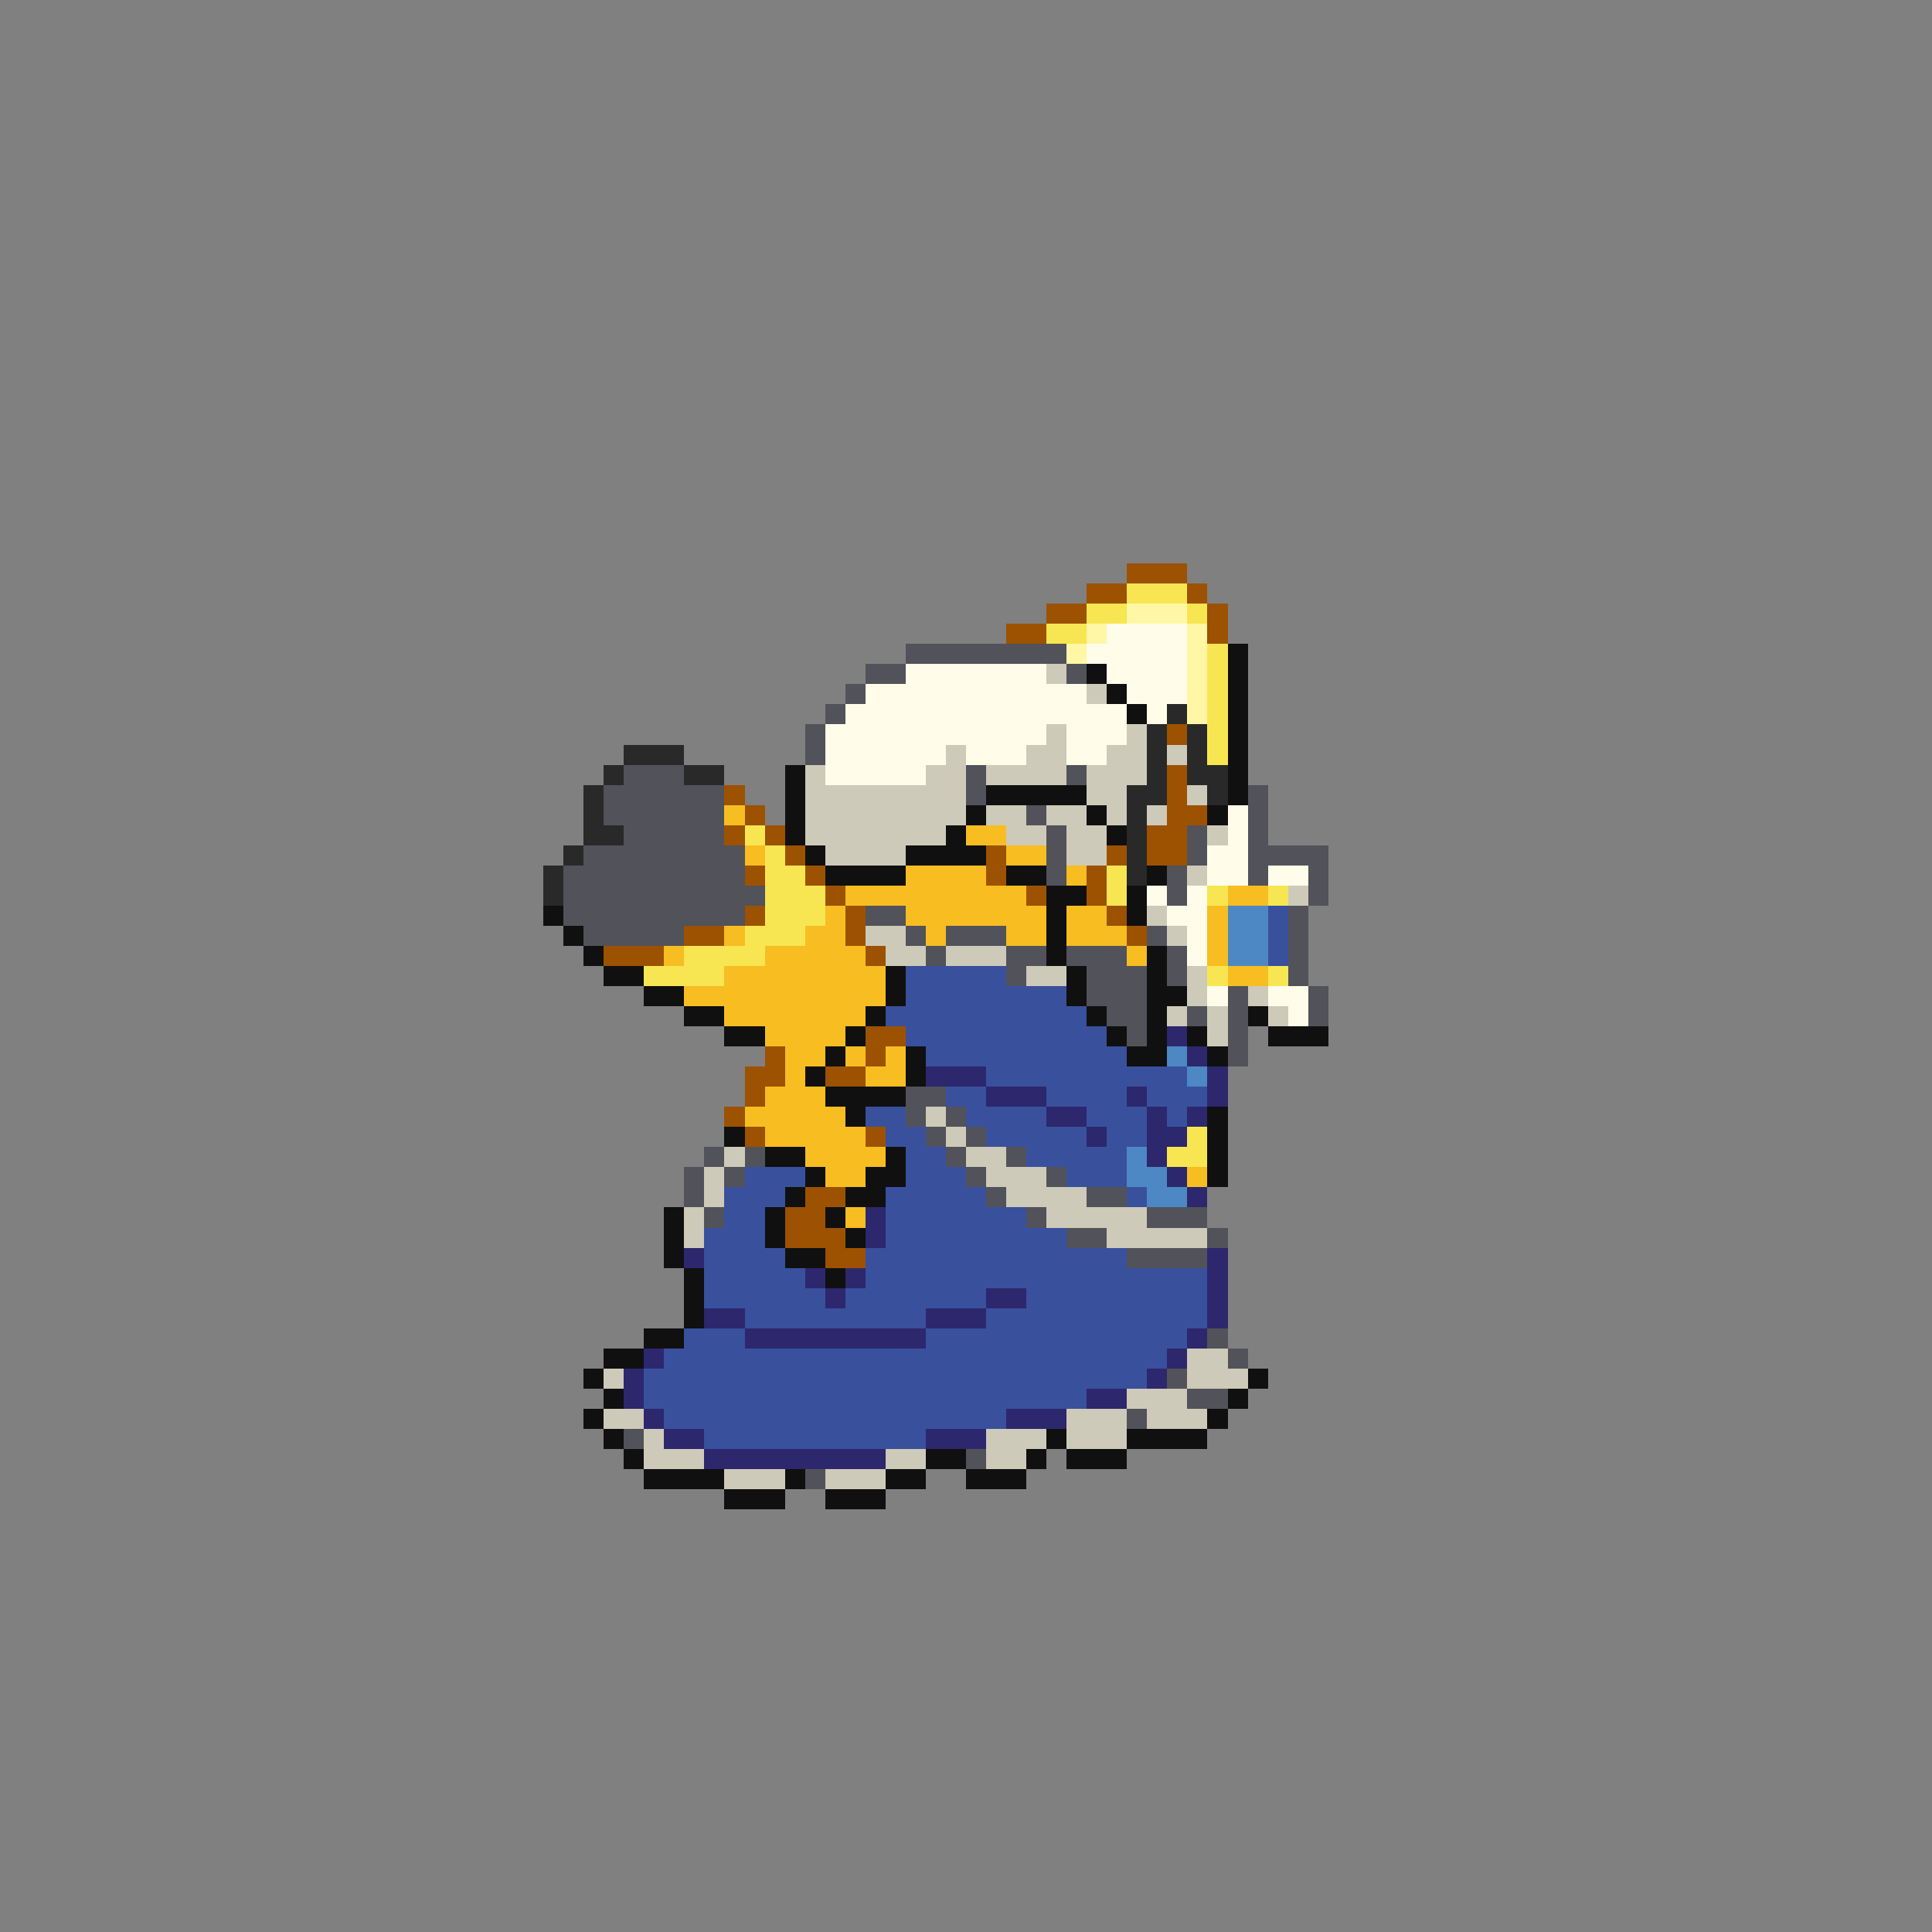 <svg xmlns="http://www.w3.org/2000/svg" viewBox="0 -0.5 96 96" shape-rendering="crispEdges">
<rect x="0" y="-0.5" width="96" height="96" fill="#808080" stroke="none"/>
<path stroke="#9c5200" d="M56 28h3M54 29h2M59 29h1M52 30h2M60 30h1M50 31h2M60 31h1M58 36h1M58 38h1M36 39h1M58 39h1M37 40h1M58 40h2M36 41h1M38 41h1M57 41h2M39 42h1M49 42h1M55 42h1M57 42h2M37 43h1M40 43h1M49 43h1M54 43h1M41 44h1M51 44h1M54 44h1M37 45h1M42 45h1M55 45h1M34 46h2M42 46h1M56 46h1M30 47h3M43 47h1M43 51h2M38 52h1M43 52h1M37 53h2M41 53h2M37 54h1M36 55h1M37 56h1M43 56h1M40 59h2M39 60h2M39 61h3M41 62h2" />
<path stroke="#f7e652" d="M56 29h3M54 30h2M59 30h1M52 31h2M60 32h1M60 33h1M60 34h1M60 35h1M60 36h1M60 37h1M37 41h1M38 42h1M38 43h2M55 43h1M38 44h3M55 44h1M60 44h1M63 44h1M38 45h3M37 46h3M34 47h4M32 48h4M60 48h1M63 48h1M59 56h1M58 57h2" />
<path stroke="#fff7a5" d="M56 30h3M54 31h1M59 31h1M53 32h1M59 32h1M59 33h1M59 34h1M59 35h1" />
<path stroke="#fffdea" d="M55 31h4M54 32h5M45 33h7M55 33h4M43 34h11M56 34h3M42 35h14M57 35h1M41 36h11M53 36h3M41 37h6M48 37h3M53 37h2M41 38h5M61 40h1M61 41h1M60 42h2M60 43h2M63 43h2M57 44h1M59 44h1M58 45h2M59 46h1M59 47h1M60 49h1M63 49h2M64 50h1" />
<path stroke="#52525a" d="M45 32h8M43 33h2M53 33h1M42 34h1M41 35h1M40 36h1M40 37h1M31 38h3M48 38h1M53 38h1M30 39h6M48 39h1M62 39h1M30 40h6M51 40h1M62 40h1M31 41h5M52 41h1M59 41h1M62 41h1M29 42h8M52 42h1M59 42h1M62 42h4M28 43h9M52 43h1M58 43h1M62 43h1M65 43h1M28 44h10M58 44h1M65 44h1M28 45h9M43 45h2M64 45h1M29 46h5M45 46h1M47 46h3M57 46h1M64 46h1M46 47h1M50 47h2M53 47h3M58 47h1M64 47h1M50 48h1M54 48h3M58 48h1M64 48h1M54 49h3M61 49h1M65 49h1M55 50h2M59 50h1M61 50h1M65 50h1M56 51h1M61 51h1M61 52h1M45 54h2M45 55h1M47 55h1M46 56h1M48 56h1M35 57h1M37 57h1M47 57h1M50 57h1M34 58h1M36 58h1M48 58h1M52 58h1M34 59h1M49 59h1M54 59h2M35 60h1M51 60h1M57 60h3M53 61h2M60 61h1M56 62h4M60 66h1M61 67h1M58 68h1M59 69h2M56 70h1M31 71h1M48 72h1M40 73h1" />
<path stroke="#101010" d="M61 32h1M54 33h1M61 33h1M55 34h1M61 34h1M56 35h1M61 35h1M61 36h1M61 37h1M39 38h1M61 38h1M39 39h1M49 39h5M61 39h1M39 40h1M48 40h1M54 40h1M60 40h1M39 41h1M47 41h1M55 41h1M40 42h1M45 42h4M41 43h4M50 43h2M57 43h1M52 44h2M56 44h1M27 45h1M52 45h1M56 45h1M28 46h1M52 46h1M29 47h1M52 47h1M57 47h1M30 48h2M44 48h1M53 48h1M57 48h1M32 49h2M44 49h1M53 49h1M57 49h2M34 50h2M43 50h1M54 50h1M57 50h1M62 50h1M36 51h2M42 51h1M55 51h1M57 51h1M59 51h1M63 51h3M41 52h1M45 52h1M56 52h2M60 52h1M40 53h1M45 53h1M41 54h4M42 55h1M60 55h1M36 56h1M60 56h1M38 57h2M44 57h1M60 57h1M40 58h1M43 58h2M60 58h1M39 59h1M42 59h2M33 60h1M38 60h1M41 60h1M33 61h1M38 61h1M42 61h1M33 62h1M39 62h2M34 63h1M41 63h1M34 64h1M34 65h1M32 66h2M30 67h2M29 68h1M62 68h1M30 69h1M61 69h1M29 70h1M60 70h1M30 71h1M52 71h1M56 71h4M31 72h1M46 72h2M51 72h1M53 72h3M32 73h4M39 73h1M44 73h2M48 73h3M36 74h3M41 74h3" />
<path stroke="#cecab9" d="M52 33h1M54 34h1M52 36h1M56 36h1M47 37h1M51 37h2M55 37h2M58 37h1M40 38h1M46 38h2M49 38h4M54 38h3M40 39h8M54 39h2M59 39h1M40 40h8M49 40h2M52 40h2M55 40h1M57 40h1M40 41h7M50 41h2M53 41h2M60 41h1M41 42h4M53 42h2M59 43h1M64 44h1M57 45h1M43 46h2M58 46h1M44 47h2M47 47h3M51 48h2M59 48h1M59 49h1M62 49h1M58 50h1M60 50h1M63 50h1M60 51h1M46 55h1M47 56h1M36 57h1M48 57h2M35 58h1M49 58h3M35 59h1M50 59h4M34 60h1M52 60h5M34 61h1M55 61h5M59 67h2M30 68h1M59 68h3M56 69h3M30 70h2M53 70h3M57 70h3M32 71h1M49 71h3M53 71h3M32 72h3M44 72h2M49 72h2M36 73h3M41 73h3" />
<path stroke="#292929" d="M58 35h1M57 36h1M59 36h1M31 37h3M57 37h1M59 37h1M30 38h1M34 38h2M57 38h1M59 38h2M29 39h1M56 39h2M60 39h1M29 40h1M56 40h1M29 41h2M56 41h1M28 42h1M56 42h1M27 43h1M56 43h1M27 44h1" />
<path stroke="#f7bd21" d="M36 40h1M48 41h2M37 42h1M50 42h2M45 43h4M53 43h1M42 44h9M61 44h2M41 45h1M45 45h7M53 45h2M60 45h1M36 46h1M40 46h2M46 46h1M50 46h2M53 46h3M60 46h1M33 47h1M38 47h5M56 47h1M60 47h1M36 48h8M61 48h2M34 49h10M36 50h7M38 51h4M39 52h2M42 52h1M44 52h1M39 53h1M43 53h2M38 54h3M37 55h5M38 56h5M40 57h4M41 58h2M59 58h1M42 60h1" />
<path stroke="#4d88c4" d="M61 45h2M61 46h2M61 47h2M58 52h1M59 53h1M56 57h1M56 58h2M57 59h2" />
<path stroke="#39509d" d="M63 45h1M63 46h1M63 47h1M45 48h5M45 49h8M44 50h10M45 51h10M46 52h10M49 53h10M47 54h2M52 54h4M57 54h3M43 55h2M48 55h4M54 55h3M58 55h1M44 56h2M49 56h5M55 56h2M45 57h2M51 57h5M37 58h3M45 58h3M53 58h3M36 59h3M44 59h5M56 59h1M36 60h2M44 60h7M35 61h3M44 61h9M35 62h4M43 62h13M35 63h5M43 63h17M35 64h6M42 64h7M51 64h9M37 65h9M49 65h11M34 66h3M46 66h13M33 67h25M32 68h25M32 69h22M33 70h17M35 71h11" />
<path stroke="#2d276d" d="M58 51h1M59 52h1M46 53h3M60 53h1M49 54h3M56 54h1M60 54h1M52 55h2M57 55h1M59 55h1M54 56h1M57 56h2M57 57h1M58 58h1M59 59h1M43 60h1M43 61h1M34 62h1M60 62h1M40 63h1M42 63h1M60 63h1M41 64h1M49 64h2M60 64h1M35 65h2M46 65h3M60 65h1M37 66h9M59 66h1M32 67h1M58 67h1M31 68h1M57 68h1M31 69h1M54 69h2M32 70h1M50 70h3M33 71h2M46 71h3M35 72h9" />
</svg>